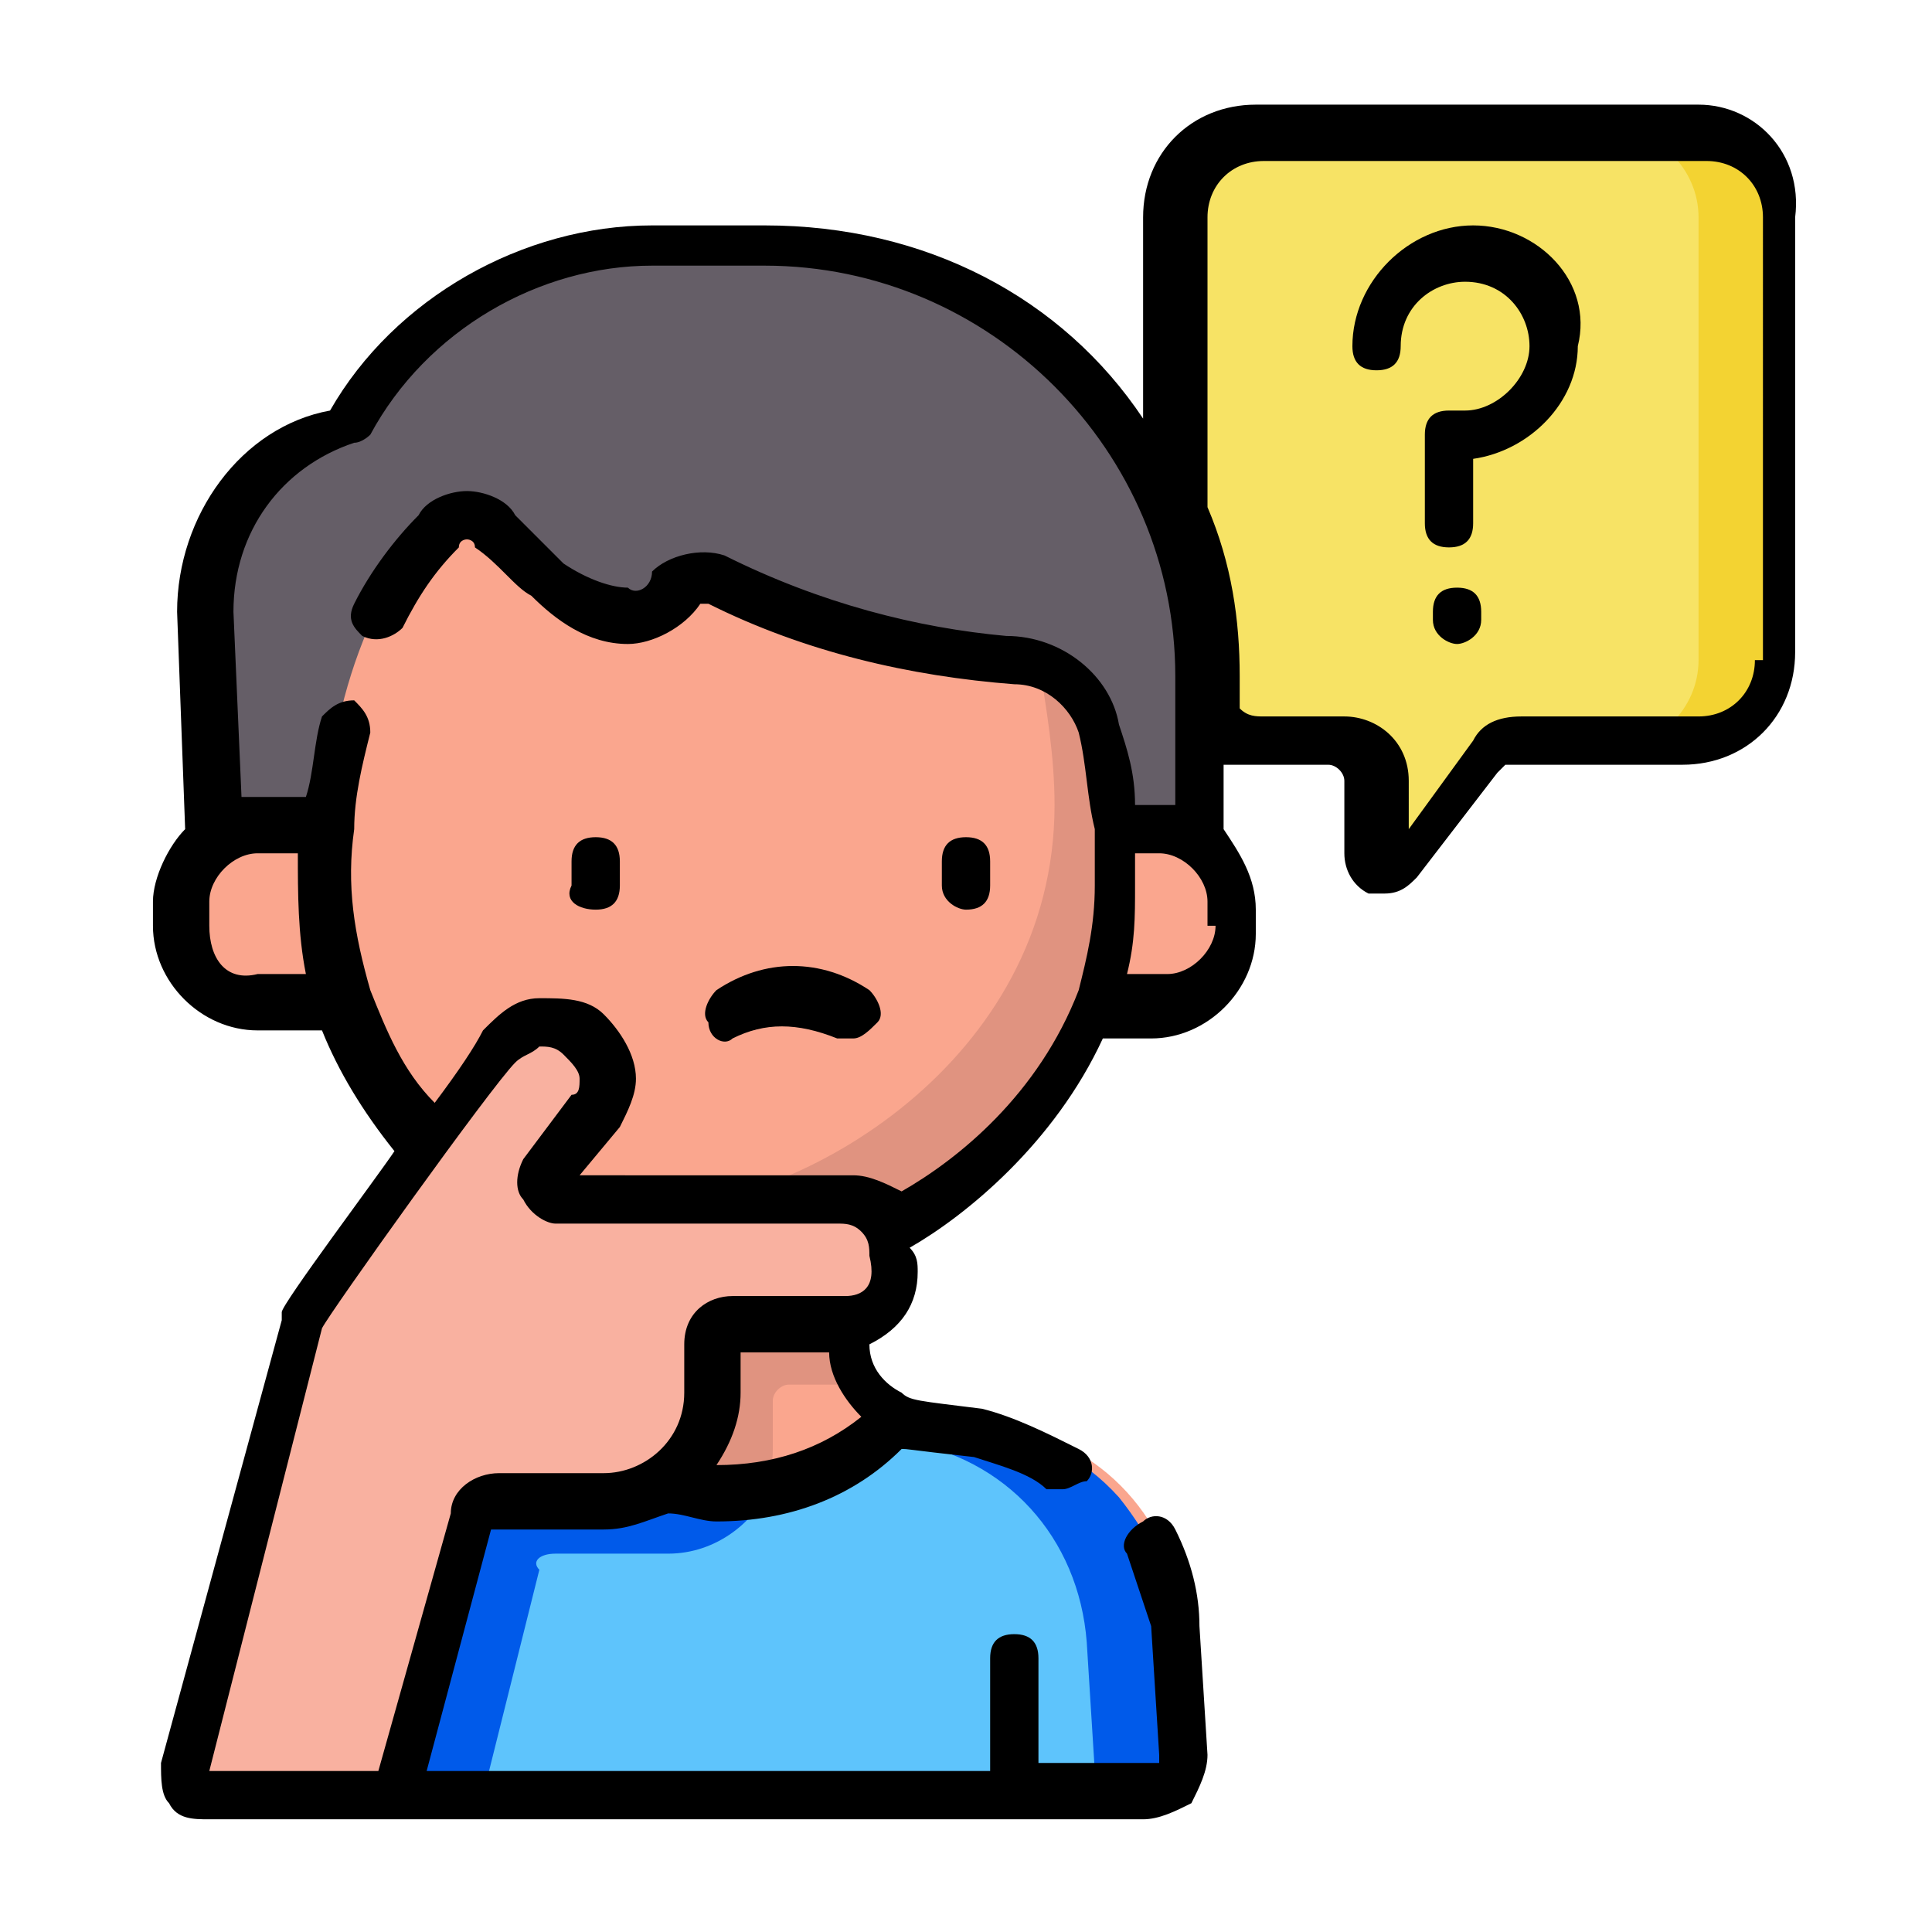 <?xml version="1.0" encoding="utf-8"?>
<!-- Generator: Adobe Illustrator 24.0.2, SVG Export Plug-In . SVG Version: 6.00 Build 0)  -->
<svg version="1.1" id="Capa_1" xmlns="http://www.w3.org/2000/svg" xmlns:xlink="http://www.w3.org/1999/xlink" x="0px" y="0px"
	 viewBox="0 0 24 24" style="enable-background:new 0 0 24 24;" xml:space="preserve">
<style type="text/css">
	.st0{fill:#F7E365;}
	.st1{fill:#F3D332;}
	.st2{fill:#FAA68E;}
	.st3{fill:#E09380;}
	.st4{fill:#5EC4FC;}
	.st5{fill:#005AEA;}
	.st6{fill:#655E67;}
	.st7{fill:#F9B1A0;}
</style>
<title>Artboard</title>
<desc>Created with Sketch.</desc>
<g>
	<path class="st0" d="M21.1,1.6h-5.5c-0.6,0-1.1,0.5-1.1,1.1v5.5c0,0.6,0.5,1.1,1.1,1.1h1c0.3,0,0.5,0.2,0.5,0.5v0.9
		c0,0.2,0.2,0.3,0.4,0.1l1-1.3c0.1-0.1,0.2-0.2,0.4-0.2h2.2c0.6,0,1.1-0.5,1.1-1.1V2.7C22.1,2.1,21.7,1.6,21.1,1.6L21.1,1.6z"/>
	<path class="st1" d="M21.1,1.6h-1.1c0.6,0,1.1,0.5,1.1,1.1v5.5c0,0.6-0.5,1.1-1.1,1.1h1.1c0.6,0,1.1-0.5,1.1-1.1V2.7
		C22.1,2.1,21.7,1.6,21.1,1.6L21.1,1.6z"/>
	<path class="st2" d="M14.3,22.3H3.2l0.2-2.1c0.1-1.3,1.1-2.3,2.3-2.5l0.9-0.1c0.4-0.1,0.8-0.5,0.8-0.9v-3.2h3.3v3.2
		c0,0.5,0.3,0.8,0.8,0.9l0.9,0.1c1.3,0.2,2.2,1.2,2.3,2.5l0.1,1.6C14.7,22.1,14.5,22.3,14.3,22.3L14.3,22.3z"/>
	<path class="st3" d="M6.5,19.6c0-0.1,0.2-0.2,0.3-0.2h1.4c0.8,0,1.4-0.6,1.4-1.4v-0.6c0-0.1,0.1-0.2,0.2-0.2h0.9
		c-0.1-0.1-0.1-0.3-0.1-0.5v-1H7.7c-0.2,0-0.2-0.2-0.2-0.3l0.6-0.8c0.1-0.1,0.1-0.3,0.1-0.4c0-0.2-0.1-0.4-0.3-0.6l0,0
		c-0.2-0.1-0.4-0.2-0.6-0.1v3.2c0,0.5-0.3,0.8-0.8,0.9l-0.9,0.1c-0.6,0.1-1.1,0.4-1.5,0.8l-0.9,3.6l0,0.2h2.7L6.5,19.6z"/>
	<path class="st4" d="M14.3,22.3H3.2l0.2-2.1c0.1-1.3,1.1-2.3,2.3-2.5l0.9-0.1c0.1,0,0.1,0,0.2,0c0.5,0.6,1.3,1,2.2,1
		c0.9,0,1.7-0.4,2.2-1c0.1,0,0.1,0,0.2,0.1l0.9,0.1c1.3,0.2,2.2,1.2,2.3,2.5l0.1,1.6C14.7,22.1,14.5,22.3,14.3,22.3L14.3,22.3z"/>
	<path class="st5" d="M6.9,19.3h1.4c0.6,0,1.1-0.4,1.3-0.9c-0.2,0-0.4,0.1-0.6,0.1c-0.9,0-1.7-0.4-2.2-1c-0.5,0.2-1.6,0-2.6,1
		l-0.9,3.6l0,0.2h2.7l0.7-2.8C6.6,19.4,6.7,19.3,6.9,19.3L6.9,19.3z"/>
	<path class="st5" d="M14.7,21.9l-0.1-1.6c0-0.6-0.3-1.2-0.7-1.7c-0.9-1-2.1-0.9-2.6-1c0,0,0,0,0,0c0,0,0,0,0,0
		c-0.1,0.1-0.2,0.2-0.3,0.3l0.2,0c1.3,0.2,2.2,1.2,2.3,2.5l0.1,1.6c0,0.1,0,0.3-0.1,0.3h0.8C14.5,22.3,14.7,22.1,14.7,21.9z"/>
	<path class="st6" d="M9.5,3H8.1c-1.6,0-3,0.9-3.8,2.2c-1,0.3-1.8,1.2-1.8,2.4l0.1,4.2h12.2V8.4C14.9,5.4,12.5,3,9.5,3L9.5,3z"/>
	<g>
		<path class="st2" d="M5.3,12.5H3.2c-0.5,0-0.9-0.4-0.9-0.9v-0.3c0-0.5,0.4-0.9,0.9-0.9h2.2V12.5z"/>
		<path class="st2" d="M12.3,12.5h2.2c0.5,0,0.9-0.4,0.9-0.9v-0.3c0-0.5-0.4-0.9-0.9-0.9h-2.2L12.3,12.5z"/>
		<path class="st2" d="M13.9,11c0,3.1-3.1,4.9-4.9,4.9C7.1,15.9,4,14.1,4,11c0-2,0.5-3.5,1.4-4.5c0.2-0.2,0.6-0.2,0.8,0
			C6.4,6.8,6.6,7,6.8,7.2c0.3,0.2,0.6,0.5,1,0.5c0.2,0,0.5-0.1,0.6-0.3c0.1-0.2,0.3-0.2,0.5-0.1c1.2,0.5,2.4,0.9,3.7,0.9
			c0.5,0,0.9,0.4,1.1,0.9C13.8,9.6,13.9,10.3,13.9,11z"/>
	</g>
	<path class="st3" d="M13.7,9c-0.1-0.4-0.4-0.7-0.8-0.8c0.1,0.6,0.2,1.2,0.2,1.8c0,3.2-3.2,5-5,5c-0.9,0-2-0.4-3-1.1
		c1.1,1.3,2.7,2,3.9,2c1.8,0,4.9-1.8,4.9-4.9C13.9,10.3,13.8,9.6,13.7,9L13.7,9z"/>
	<path class="st7" d="M4.9,22.3l0.9-3.5c0-0.1,0.2-0.3,0.3-0.3h1.4c0.8,0,1.4-0.6,1.4-1.4v-0.6c0-0.1,0.1-0.2,0.2-0.2h1.4
		c0.4,0,0.7-0.3,0.7-0.7c0-0.2-0.1-0.4-0.2-0.5c-0.1-0.1-0.3-0.2-0.5-0.2H7c-0.2,0-0.2-0.2-0.2-0.3l0.6-0.8c0.1-0.1,0.1-0.3,0.1-0.4
		c0-0.2-0.1-0.4-0.3-0.6l0,0c-0.3-0.2-0.8-0.2-1,0.2c-0.4,0.6-2.2,3.1-2.4,3.4L2.3,22c0,0.2,0.1,0.4,0.3,0.4L4.9,22.3L4.9,22.3z"/>
	<g>
		<path d="M18.3,2.8c-0.8,0-1.5,0.7-1.5,1.5c0,0.2,0.1,0.3,0.3,0.3c0.2,0,0.3-0.1,0.3-0.3c0-0.5,0.4-0.8,0.8-0.8
			c0.5,0,0.8,0.4,0.8,0.8s-0.4,0.8-0.8,0.8h-0.2c-0.2,0-0.3,0.1-0.3,0.3v1.1c0,0.2,0.1,0.3,0.3,0.3c0.2,0,0.3-0.1,0.3-0.3V5.7
			c0.7-0.1,1.3-0.7,1.3-1.4C19.8,3.5,19.1,2.8,18.3,2.8z"/>
		<path d="M18.1,7.3c-0.2,0-0.3,0.1-0.3,0.3v0.1C17.8,7.9,18,8,18.1,8s0.3-0.1,0.3-0.3V7.6C18.4,7.4,18.3,7.3,18.1,7.3z"/>
		<path d="M21.1,1.3h-5.5c-0.8,0-1.4,0.6-1.4,1.4v2.5c-1-1.5-2.7-2.4-4.7-2.4H8.1c-1.6,0-3.2,0.9-4,2.3C3,5.3,2.2,6.4,2.2,7.6
			l0.1,2.7c-0.2,0.2-0.4,0.6-0.4,0.9v0.3c0,0.7,0.6,1.3,1.3,1.3H4c0.2,0.5,0.5,1,0.9,1.5c-0.2,0.3-1.4,1.9-1.4,2c0,0,0,0.1,0,0.1
			L2,21.9c0,0.2,0,0.4,0.1,0.5c0.1,0.2,0.3,0.2,0.5,0.2h11.6c0.2,0,0.4-0.1,0.6-0.2c0.1-0.2,0.2-0.4,0.2-0.6l-0.1-1.6
			c0-0.4-0.1-0.8-0.3-1.2c-0.1-0.2-0.3-0.2-0.4-0.1C14,19,13.9,19.2,14,19.3c0.1,0.3,0.2,0.6,0.3,0.9l0.1,1.6c0,0,0,0.1,0,0.1
			c0,0,0,0-0.1,0h-1.4v-1.3c0-0.2-0.1-0.3-0.3-0.3c-0.2,0-0.3,0.1-0.3,0.3V22H5.3L6.1,19c0,0,0,0,0,0h1.4c0.3,0,0.5-0.1,0.8-0.2
			c0.2,0,0.4,0.1,0.6,0.1c0.9,0,1.7-0.3,2.3-0.9l0,0c0.1,0,0,0,0.9,0.1c0.3,0.1,0.7,0.2,0.9,0.4c0.1,0,0.1,0,0.2,0
			c0.1,0,0.2-0.1,0.3-0.1c0.1-0.1,0.1-0.3-0.1-0.4c-0.4-0.2-0.8-0.4-1.2-0.5c-0.8-0.1-0.9-0.1-1-0.2c-0.2-0.1-0.4-0.3-0.4-0.6
			c0.4-0.2,0.6-0.5,0.6-0.9c0-0.1,0-0.2-0.1-0.3c0.7-0.4,1.8-1.3,2.4-2.6h0.6c0.7,0,1.3-0.6,1.3-1.3v-0.3c0-0.4-0.2-0.7-0.4-1V9.5
			c0.1,0,0.2,0,0.3,0h1c0.1,0,0.2,0.1,0.2,0.2v0.9c0,0.2,0.1,0.4,0.3,0.5c0.1,0,0.1,0,0.2,0c0.2,0,0.3-0.1,0.4-0.2l1-1.3
			c0,0,0.1-0.1,0.1-0.1h2.2c0.8,0,1.4-0.6,1.4-1.4V2.7C22.4,1.9,21.8,1.3,21.1,1.3L21.1,1.3z M2.6,11.5v-0.3c0-0.3,0.3-0.6,0.6-0.6
			h0.5c0,0.5,0,1,0.1,1.5H3.2C2.8,12.2,2.6,11.9,2.6,11.5z M8.9,18.2c0.2-0.3,0.3-0.6,0.3-0.9v-0.5h1.1c0,0.3,0.2,0.6,0.4,0.8
			C10.2,18,9.6,18.2,8.9,18.2z M10.5,16.1H9.1c-0.3,0-0.6,0.2-0.6,0.6v0.6c0,0.6-0.5,1-1,1H6.2c-0.3,0-0.6,0.2-0.6,0.5L4.7,22H2.6
			l1.4-5.5c0.1-0.2,2.1-3,2.4-3.3c0.1-0.1,0.2-0.1,0.3-0.2c0.1,0,0.2,0,0.3,0.1l0,0c0.1,0.1,0.2,0.2,0.2,0.3c0,0.1,0,0.2-0.1,0.2
			l-0.6,0.8c-0.1,0.2-0.1,0.4,0,0.5c0.1,0.2,0.3,0.3,0.4,0.3h3.5c0.1,0,0.2,0,0.3,0.1c0.1,0.1,0.1,0.2,0.1,0.3
			C10.9,16,10.7,16.1,10.5,16.1z M15.1,11.5c0,0.3-0.3,0.6-0.6,0.6H14c0.1-0.4,0.1-0.7,0.1-1.1c0-0.1,0-0.3,0-0.4h0.3
			c0.3,0,0.6,0.3,0.6,0.6V11.5z M14.4,10h-0.3c0-0.4-0.1-0.7-0.2-1c-0.1-0.6-0.7-1.1-1.4-1.1C11.4,7.8,10.2,7.5,9,6.9
			c-0.3-0.1-0.7,0-0.9,0.2C8.1,7.3,7.9,7.4,7.8,7.3C7.6,7.3,7.3,7.2,7,7C6.8,6.8,6.6,6.6,6.4,6.4C6.3,6.2,6,6.1,5.8,6.1h0
			c-0.2,0-0.5,0.1-0.6,0.3C4.9,6.7,4.6,7.1,4.4,7.5c-0.1,0.2,0,0.3,0.1,0.4C4.7,8,4.9,7.9,5,7.8c0.2-0.4,0.4-0.7,0.7-1
			c0-0.1,0.1-0.1,0.1-0.1c0,0,0.1,0,0.1,0.1C6.2,7,6.4,7.3,6.6,7.4C6.9,7.7,7.3,8,7.8,8c0.3,0,0.7-0.2,0.9-0.5c0,0,0.1,0,0.1,0
			c1.2,0.6,2.5,0.9,3.8,1c0.4,0,0.7,0.3,0.8,0.6c0.1,0.4,0.1,0.8,0.2,1.2c0,0.2,0,0.5,0,0.7c0,0.5-0.1,0.9-0.2,1.3
			c-0.5,1.3-1.5,2.1-2.2,2.5c-0.2-0.1-0.4-0.2-0.6-0.2H7.2l0.5-0.6c0.1-0.2,0.2-0.4,0.2-0.6c0-0.3-0.2-0.6-0.4-0.8l0,0
			c-0.2-0.2-0.5-0.2-0.8-0.2c-0.3,0-0.5,0.2-0.7,0.4c-0.1,0.2-0.3,0.5-0.6,0.9c-0.4-0.4-0.6-0.9-0.8-1.4c-0.2-0.7-0.3-1.3-0.2-2
			c0-0.4,0.1-0.8,0.2-1.2c0-0.2-0.1-0.3-0.2-0.4c-0.2,0-0.3,0.1-0.4,0.2c-0.1,0.3-0.1,0.7-0.2,1H3.2c-0.1,0-0.2,0-0.2,0L2.9,7.6
			c0-1,0.6-1.8,1.5-2.1c0.1,0,0.2-0.1,0.2-0.1c0.7-1.3,2.1-2.1,3.5-2.1h1.4c2.8,0,5.1,2.3,5.1,5.1V10C14.6,10,14.5,10,14.4,10
			L14.4,10z M21.8,8.2c0,0.4-0.3,0.7-0.7,0.7h-2.2c-0.3,0-0.5,0.1-0.6,0.3l-0.8,1.1V9.7c0-0.5-0.4-0.8-0.8-0.8h-1
			c-0.1,0-0.2,0-0.3-0.1V8.4c0-0.7-0.1-1.4-0.4-2.1V2.7c0-0.4,0.3-0.7,0.7-0.7h5.5c0.4,0,0.7,0.3,0.7,0.7V8.2z"/>
		<path d="M7.4,11.3c0.2,0,0.3-0.1,0.3-0.3v-0.3c0-0.2-0.1-0.3-0.3-0.3c-0.2,0-0.3,0.1-0.3,0.3V11C7,11.2,7.2,11.3,7.4,11.3z"/>
		<path d="M12,11.3c0.2,0,0.3-0.1,0.3-0.3v-0.3c0-0.2-0.1-0.3-0.3-0.3c-0.2,0-0.3,0.1-0.3,0.3V11C11.7,11.2,11.9,11.3,12,11.3
			L12,11.3z"/>
		<path d="M9.1,12.9c0.4-0.2,0.8-0.2,1.3,0c0,0,0.1,0,0.2,0c0.1,0,0.2-0.1,0.3-0.2c0.1-0.1,0-0.3-0.1-0.4c-0.6-0.4-1.3-0.4-1.9,0
			c-0.1,0.1-0.2,0.3-0.1,0.4C8.8,12.9,9,13,9.1,12.9L9.1,12.9z"/>
	</g>
</g>
</svg>
